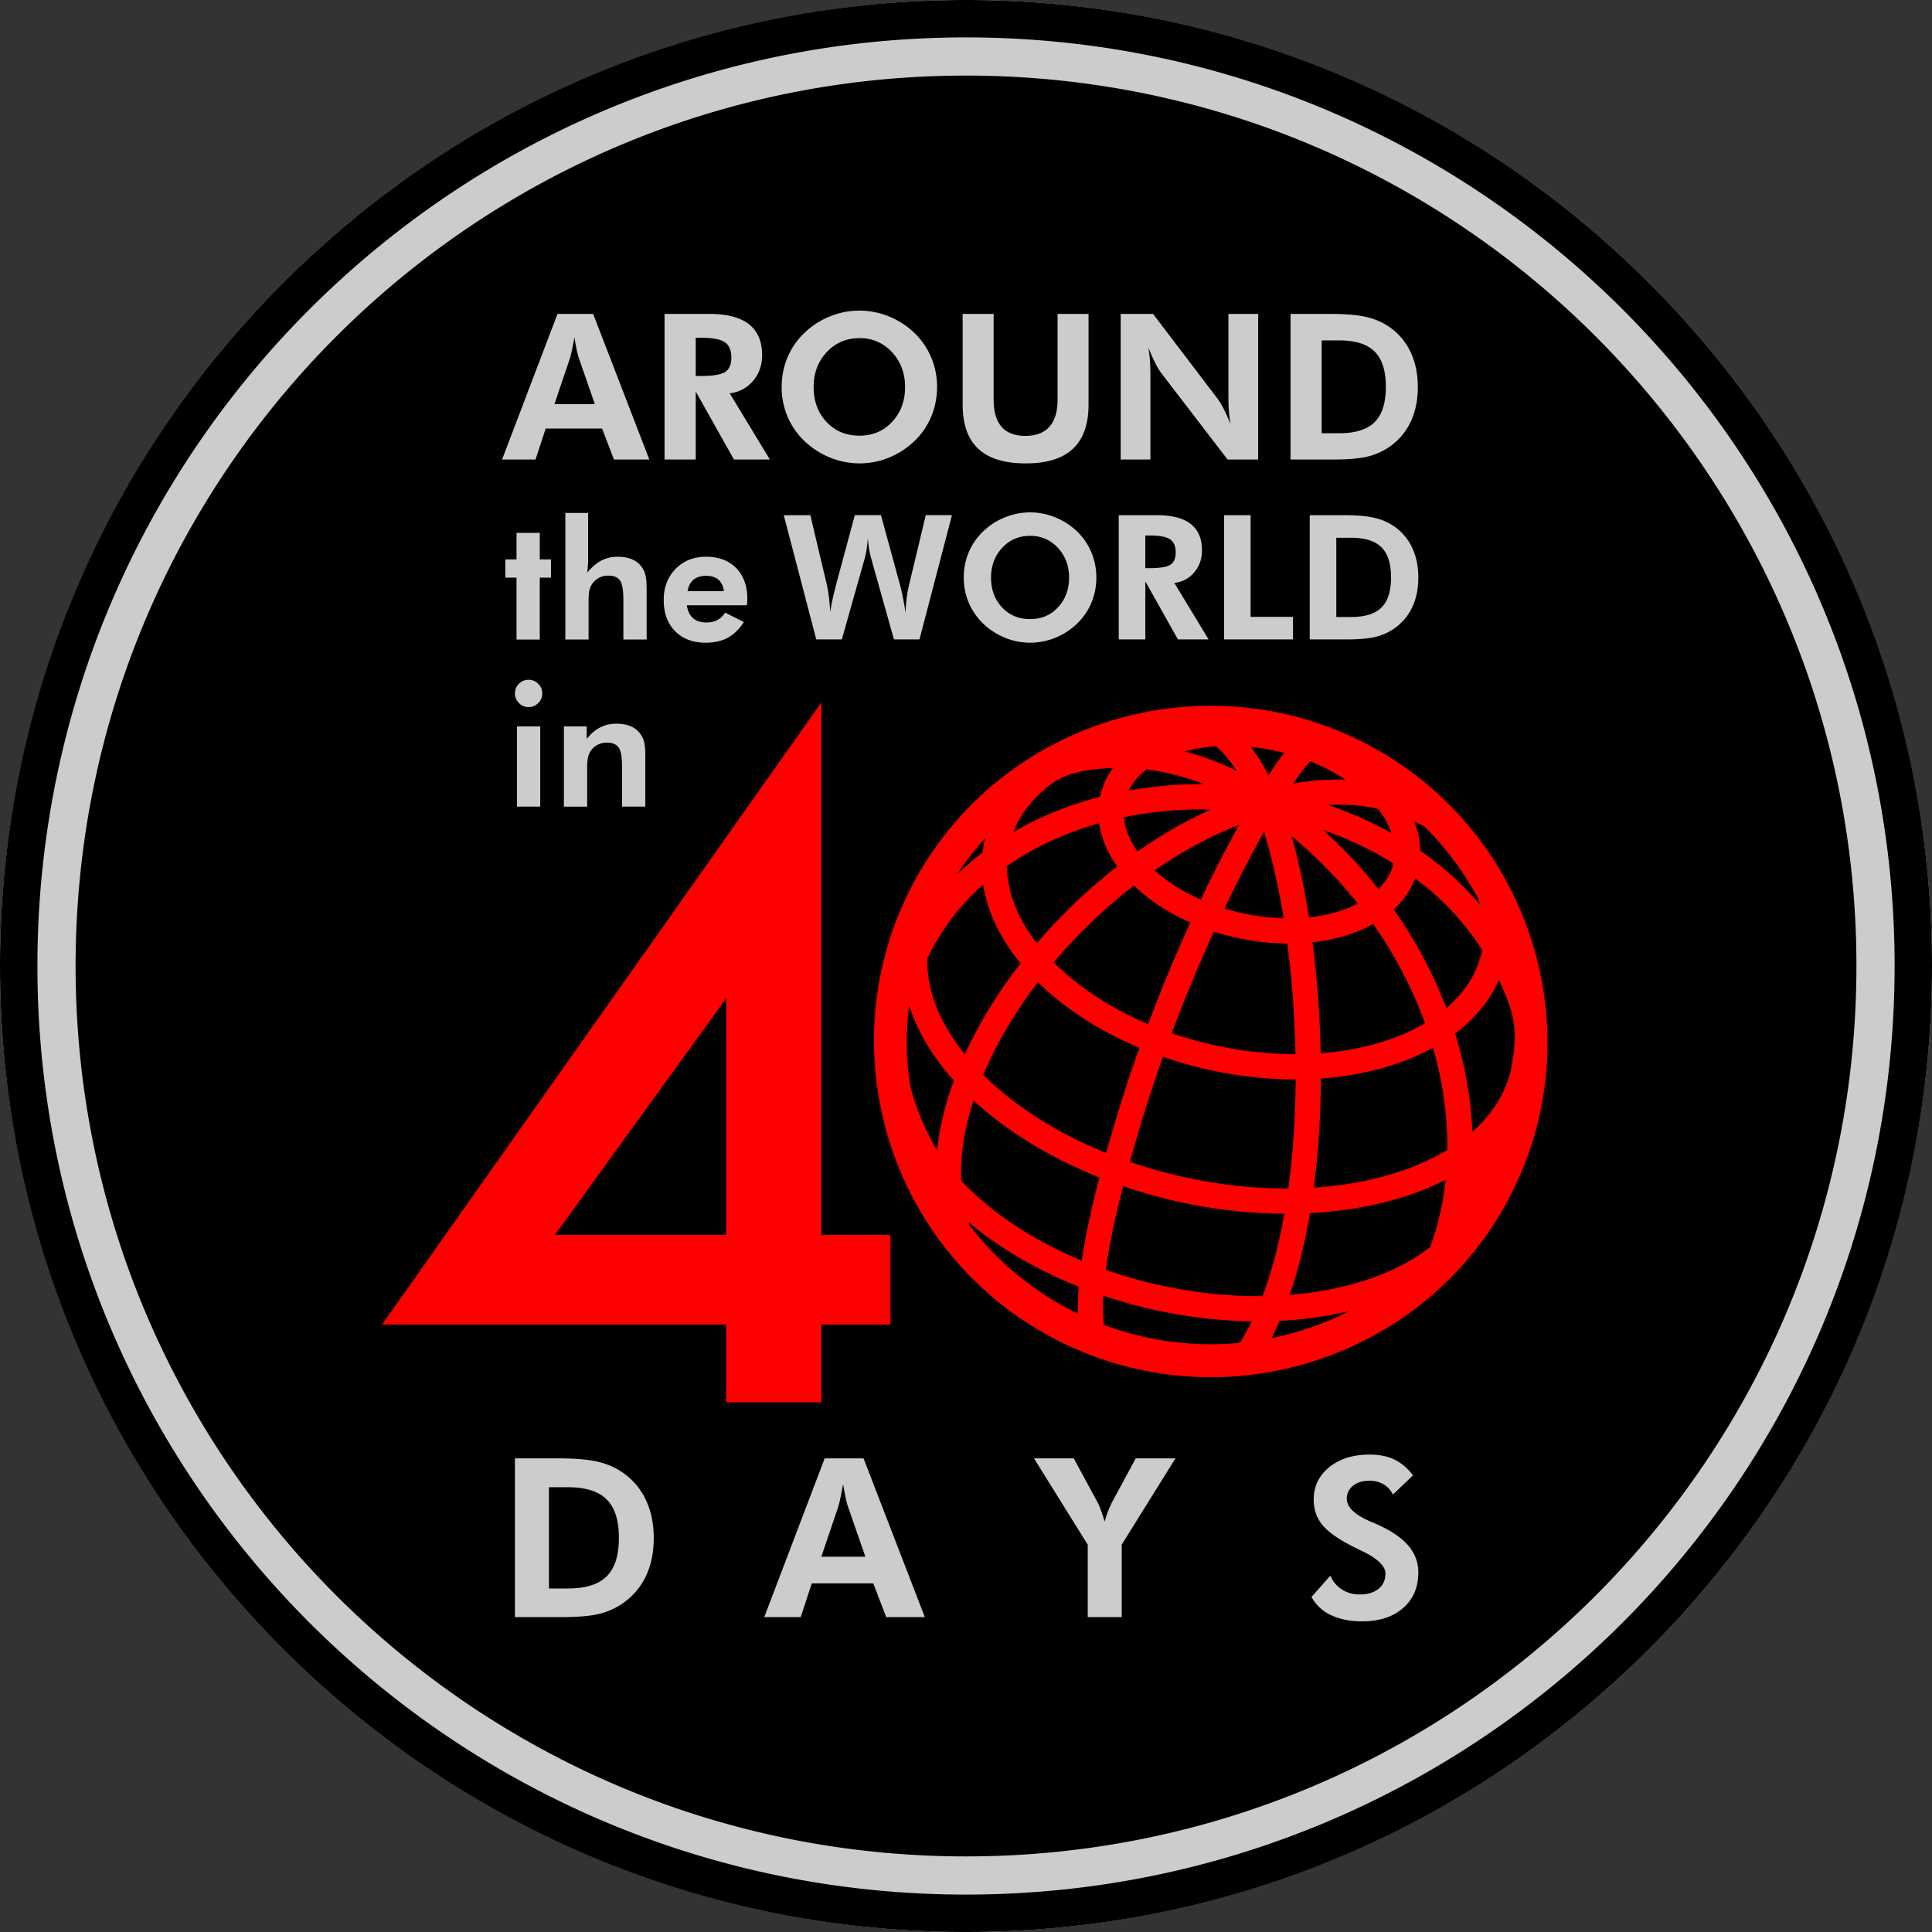 <svg class="{{ include.class }}" viewBox="0 0 100 100" xmlns="http://www.w3.org/2000/svg">
  <rect x="0" y="0" width="100" height="100" fill="#333333" stroke="none"/>
  <g fill="none" fill-rule="evenodd">
    <circle fill="rgba(255,255,255,0.75)" fill-rule="nonzero" cx="50" cy="50" r="50"/>
    <path fill="#000" d="M100 50c0-27.614-22.385-50-50-50C22.386 0 0 22.386 0 50s22.386 50 50 50 50-22.386 50-50zM28.413 82.22h.977c.919 0 1.591-.209 2.011-.628.422-.42.633-1.083.633-1.993 0-.907-.211-1.57-.633-1.988-.42-.423-1.092-.633-2.01-.633h-.978v5.242zm-1.76 1.482v-8.218h2.242c.884 0 1.58.06 2.086.185.51.123.957.33 1.341.617.5.37.876.838 1.131 1.4.256.564.385 1.206.385 1.924 0 .73-.13 1.376-.393 1.94a3.547 3.547 0 0 1-1.149 1.394 3.71 3.71 0 0 1-1.25.582c-.458.117-1.128.176-2.01.176h-2.383zm18.139-3.126l-.921-2.656a4.358 4.358 0 0 1-.1-.403 13.967 13.967 0 0 1-.13-.703c-.048.266-.096.505-.14.715a4.6 4.6 0 0 1-.102.424l-.887 2.623h2.28zm-5.234 3.126l3.128-8.218h2.01l3.173 8.218H45.87l-.668-1.747h-3.185l-.572 1.747h-1.887zm16.743 0v-3.75l-2.782-4.468h2.057l1.219 2.25c.06.114.123.256.186.428.063.173.128.369.198.594a5.145 5.145 0 0 1 .398-1.034l1.209-2.238h2.055L58.06 79.95v3.751H56.3zm11.582-1.044l.979-1.105c.124.302.32.542.595.717.273.174.579.26.92.26.41 0 .736-.098.975-.291.24-.196.358-.458.358-.788 0-.389-.398-.776-1.194-1.162a18.353 18.353 0 0 1-.61-.304c-.72-.373-1.216-.74-1.494-1.097-.277-.357-.415-.782-.415-1.277 0-.677.27-1.233.805-1.67.536-.435 1.234-.652 2.09-.652.496 0 .926.085 1.287.26.36.175.68.446.958.816l-1.04.992a1.273 1.273 0 0 0-.49-.536 1.456 1.456 0 0 0-.735-.177c-.35 0-.63.086-.842.26a.838.838 0 0 0-.32.677c0 .436.421.832 1.267 1.192.168.07.296.126.386.168.696.318 1.211.677 1.546 1.078.335.4.503.858.503 1.37 0 .771-.263 1.386-.79 1.844-.525.458-1.231.688-2.119.688-.628 0-1.167-.11-1.617-.326a2.177 2.177 0 0 1-1.003-.937zM29.187 41.75v-4.153h1.18v.65c.218-.27.45-.468.7-.597.25-.129.528-.192.833-.192.32 0 .591.055.81.163.22.109.39.273.518.496.062.115.107.247.133.391.028.147.04.374.04.684V41.75h-1.204v-2.055c0-.51-.06-.848-.179-1.012-.118-.163-.322-.245-.61-.245-.166 0-.32.034-.459.104a.961.961 0 0 0-.508.632 2.52 2.52 0 0 0-.049.582v1.995h-1.205zm-2.43 0v-4.153h1.206v4.153h-1.206zm-.104-5.86c0-.193.07-.357.207-.496a.678.678 0 0 1 .496-.208.69.69 0 0 1 .502.205c.14.137.209.304.209.499a.677.677 0 0 1-.21.501.687.687 0 0 1-.5.208.67.67 0 0 1-.497-.212.694.694 0 0 1-.207-.497zm.082-2.788v-3.204h-.58v-.943h.58V27.58h1.204v1.376h.579v.943h-.58v3.204h-1.203zm2.527 0V26.55h1.178v2.33a4.897 4.897 0 0 1-.05.76c.247-.29.495-.5.745-.63a1.8 1.8 0 0 1 .835-.192c.32 0 .593.055.812.164.222.11.393.273.514.493.062.116.107.247.132.391.028.145.042.373.042.682V33.102h-1.204V31.05c0-.51-.06-.847-.177-1.01-.119-.163-.322-.246-.61-.246-.165 0-.318.035-.458.104a.955.955 0 0 0-.348.294.933.933 0 0 0-.158.339c-.034.126-.05.32-.05.58V33.101h-1.203zM37.47 30.6c-.033-.262-.129-.46-.286-.595-.155-.134-.368-.2-.64-.2-.268 0-.485.066-.647.2-.162.134-.265.333-.31.595h1.883zm1.19.728h-3.111c.047.298.154.522.325.67.169.147.398.222.688.222.22 0 .41-.042.57-.128.16-.083.292-.212.4-.383l.968.485c-.225.362-.5.632-.82.809-.321.176-.703.263-1.145.263-.67 0-1.202-.2-1.594-.6-.392-.4-.587-.937-.587-1.613 0-.651.205-1.187.614-1.606.41-.42.935-.63 1.575-.63.66 0 1.18.197 1.565.59.382.394.574.93.574 1.608a4.702 4.702 0 0 1-.022.313zm6.938-4.663l.954 3.489c.061.221.119.46.17.714.053.256.102.541.15.857a7.71 7.71 0 0 1 .059-.788c.033-.26.084-.522.151-.783l.836-3.489h1.356l-1.682 6.431H46.27l-1.152-4.103a4.858 4.858 0 0 1-.197-1.16 7.762 7.762 0 0 1-.068.617 4.748 4.748 0 0 1-.12.543l-1.16 4.103H42.25l-1.683-6.43h1.376l.847 3.57c.047.205.085.427.115.666.028.237.051.499.065.779.056-.372.157-.843.308-1.414l.021-.092.946-3.51h1.353zm11.149 3.23c0 .46-.086.894-.257 1.303a3.203 3.203 0 0 1-.74 1.08 3.51 3.51 0 0 1-2.429.988 3.41 3.41 0 0 1-1.151-.198 3.614 3.614 0 0 1-1.035-.575 3.296 3.296 0 0 1-.928-1.154 3.295 3.295 0 0 1-.323-1.445c0-.463.086-.896.255-1.303.169-.404.418-.765.746-1.082a3.458 3.458 0 0 1 1.121-.728c.426-.173.866-.26 1.315-.26.448 0 .885.087 1.308.26a3.52 3.52 0 0 1 1.121.728c.325.317.572.678.741 1.085.17.407.256.84.256 1.3zm-3.426 2.149c.584 0 1.065-.204 1.444-.613.379-.408.57-.92.57-1.535 0-.61-.192-1.121-.577-1.537a1.88 1.88 0 0 0-1.437-.624c-.583 0-1.066.207-1.449.623-.385.413-.576.926-.576 1.538 0 .62.189 1.134.567 1.539.377.407.865.609 1.458.609zm9.234 1.052H60.97l-1.688-3.003v3.003h-1.376v-6.43h1.97c.78 0 1.366.15 1.756.455.387.302.582.76.582 1.369 0 .442-.134.82-.4 1.133-.265.314-.609.498-1.03.55l1.772 2.923zm-3.274-3.688h.207c.555 0 .922-.061 1.1-.183.179-.12.267-.332.267-.634 0-.316-.096-.541-.288-.674-.19-.133-.55-.2-1.079-.2h-.207v1.691zm4.075 3.688v-6.43h1.375v5.261h2.195v1.17h-3.57zm5.811-1.16h.764c.72 0 1.246-.163 1.575-.492.33-.329.494-.847.494-1.56 0-.707-.165-1.227-.494-1.554-.33-.331-.855-.496-1.575-.496h-.764v4.102zm-1.376 1.16v-6.43h1.754c.691 0 1.234.047 1.632.145.398.096.748.258 1.05.482.39.29.685.656.884 1.096.201.44.3.943.3 1.505 0 .57-.1 1.076-.306 1.517a2.788 2.788 0 0 1-.9 1.092c-.293.21-.619.362-.977.454-.359.093-.883.14-1.574.14H67.79zm-.993-9.311v-7.537h2.055c.81 0 1.448.056 1.914.17.467.113.876.303 1.23.565.456.34.802.77 1.036 1.285.235.517.353 1.106.353 1.764 0 .669-.12 1.261-.361 1.778-.24.517-.591.944-1.053 1.279a3.393 3.393 0 0 1-1.146.533c-.42.108-1.035.163-1.844.163h-2.184zm1.612-1.36h.897c.843 0 1.46-.191 1.844-.577.386-.384.58-.992.58-1.827 0-.83-.194-1.438-.58-1.823-.384-.387-1.001-.58-1.844-.58h-.897v4.807zm-10.403 1.36v-7.537h1.674l3.337 4.386c.094.123.2.298.316.522.113.225.233.49.359.797a6.498 6.498 0 0 1-.083-.665c-.019-.219-.027-.495-.027-.824v-4.216h1.54v7.537H63.54l-3.43-4.47a3.262 3.262 0 0 1-.312-.521 10.659 10.659 0 0 1-.36-.807c.036.218.064.436.08.657.019.223.027.5.027.837v4.304h-1.54zm-1.665-7.537v4.692c0 1.021-.27 1.785-.809 2.29-.54.504-1.35.755-2.436.755-1.102 0-1.921-.251-2.461-.756-.54-.504-.809-1.268-.809-2.29v-4.691h1.603v4.44c0 .621.137 1.088.41 1.403.277.315.686.47 1.233.47.548 0 .963-.157 1.245-.474.281-.316.422-.781.422-1.4v-4.44h1.602zM44.487 22.55c.683 0 1.247-.238 1.692-.718.444-.478.668-1.077.668-1.8 0-.712-.226-1.313-.675-1.8a2.2 2.2 0 0 0-1.685-.73c-.683 0-1.249.241-1.699.728-.45.485-.675 1.086-.675 1.803 0 .728.222 1.33.665 1.804.442.476 1.013.713 1.71.713zm4.014-2.52c0 .54-.1 1.05-.3 1.53-.202.48-.49.903-.867 1.266-.39.374-.832.66-1.324.86a4.025 4.025 0 0 1-2.872.064 4.183 4.183 0 0 1-1.212-.673 3.832 3.832 0 0 1-1.09-1.353 3.872 3.872 0 0 1-.377-1.693c0-.542.1-1.05.299-1.526a3.75 3.75 0 0 1 .875-1.269 4.033 4.033 0 0 1 1.313-.854 4.028 4.028 0 0 1 3.073 0c.496.202.933.486 1.315.854.38.37.67.794.868 1.272.199.477.3.984.3 1.523zm-12.49-.568h.243c.65 0 1.08-.072 1.289-.214.209-.143.312-.391.312-.743 0-.371-.112-.634-.337-.79-.223-.157-.645-.235-1.264-.235h-.243v1.982zm3.836 4.322h-1.858l-1.978-3.52v3.52h-1.614v-7.537h2.31c.915 0 1.6.177 2.057.534.455.356.683.888.683 1.604 0 .518-.156.96-.467 1.328-.313.37-.715.583-1.209.645l2.076 3.426zm-13.86 0l2.87-7.537H30.7l2.909 7.537h-1.832l-.613-1.603h-2.92l-.525 1.603h-1.731zm4.8-2.867l-.844-2.436a4.761 4.761 0 0 1-.092-.37c-.038-.175-.077-.39-.118-.645a24.18 24.18 0 0 1-.13.657 4.674 4.674 0 0 1-.092.39l-.813 2.404h2.09zM98.065 50c0-26.545-21.52-48.064-48.064-48.064C23.455 1.936 1.937 23.456 1.937 50S23.455 98.063 50 98.063c26.544 0 48.064-21.518 48.064-48.063zm-1.976 0C96.088 24.546 75.454 3.912 50 3.912S3.913 24.546 3.913 50c0 25.453 20.633 46.087 46.087 46.087 25.453 0 46.088-20.634 46.088-46.087z" />
    <path fill="red" d="M42.515 36.357v27.565h3.575v4.637h-3.575v4.025h-4.927v-4.025H19.776l22.739-32.202zM28.72 63.922h8.868V51.677L28.72 63.922zm29.55-26.83c4.3-1.111 9.03-.6 13.16 1.8l.1.055a17.397 17.397 0 0 1 8 10.61c1.12 4.283.614 8.99-1.774 13.099l-.042.077c-2.43 4.122-6.331 6.877-10.658 7.992A17.44 17.44 0 0 1 53.9 68.92l-.088-.049a17.353 17.353 0 0 1-8.007-10.603c-1.12-4.298-.61-9.02 1.794-13.132l.026-.042c2.43-4.128 6.323-6.888 10.645-8.003zm.152 3.827a21.199 21.199 0 0 1 3.89-.331 13.046 13.046 0 0 0-2.36-.673l-.602-.091a3.202 3.202 0 0 0-.928 1.095zm.461 3.154a23.645 23.645 0 0 1 3.775-2.17 19.874 19.874 0 0 0-4.49.397c.056.595.306 1.199.715 1.773zm-5.213 4.75a28.35 28.35 0 0 1 4.16-3.974c-.508-.708-.834-1.467-.942-2.236a16.624 16.624 0 0 0-3.246 1.287c-.528.279-1.037.587-1.52.922.003 1.35.56 2.727 1.548 4.001zm-1.43 1.82l.584-.783c-1.044-1.275-1.719-2.661-1.935-4.07A11.803 11.803 0 0 0 48 49.613c-.042 1.667.66 3.375 1.938 4.96a23.657 23.657 0 0 1 2.303-3.93zm3.927 13.533c.194-1.037.45-2.129.738-3.23-2.583-1.03-4.81-2.411-6.512-3.982-.468 1.43-.699 2.835-.64 4.149.454.483.964.951 1.523 1.398 1.32 1.055 2.912 1.991 4.711 2.74l.18-1.075zm1.601-6.276a75.318 75.318 0 0 1 1.209-3.664c-2.095-.88-3.893-2.059-5.258-3.398l-.418.567c-.986 1.374-1.806 2.803-2.407 4.227l.14.137c1.587 1.537 3.717 2.896 6.216 3.909l.518-1.778zm4.386-11.335a67.734 67.734 0 0 1 1.98-3.868c-1.505.588-2.978 1.39-4.37 2.352.646.585 1.456 1.105 2.39 1.516zm-1.271 2.818l.72-1.632c-1.149-.512-2.141-1.172-2.914-1.917a27.018 27.018 0 0 0-4.146 3.979c1.25 1.254 2.92 2.363 4.884 3.195.461-1.228.95-2.444 1.456-3.625zm4.466 17.704c.487-1.29.858-2.731 1.129-4.263a26.004 26.004 0 0 1-5.514-.63l-.068-.016a26.552 26.552 0 0 1-2.758-.777 44.98 44.98 0 0 0-.687 3.015l-.004.02a25.87 25.87 0 0 0-.208 1.292c.862.303 1.763.562 2.698.772 1.86.418 3.689.607 5.412.587zM66.44 47.53c-.269-1.676-.615-3.196-1.015-4.466a65.04 65.04 0 0 0-2.042 3.96c.281.086.57.163.865.229l.025.006c.74.165 1.469.253 2.167.271zm.613 7.035a52.17 52.17 0 0 0-.422-5.726 12.589 12.589 0 0 1-2.64-.305l-.027-.006c-.39-.087-.77-.191-1.137-.31l-.74 1.677a86.219 86.219 0 0 0-1.44 3.581c.67.232 1.37.433 2.092.597l.104.02c1.446.323 2.863.474 4.21.472zm-.055 3.517c.039-.735.059-1.472.064-2.211a20.699 20.699 0 0 1-4.495-.499l-.121-.026a21.378 21.378 0 0 1-2.248-.643 73.056 73.056 0 0 0-1.176 3.569l-.543 1.865c.865.299 1.766.554 2.7.766l.066.014c1.87.416 3.703.608 5.436.6.153-1.116.257-2.27.317-3.435zm7.918 1.439a18.387 18.387 0 0 0-.747-5.29c-.513.283-1.067.532-1.657.746-1.242.45-2.643.74-4.143.847a49.452 49.452 0 0 1-.066 2.324 42.173 42.173 0 0 1-.3 3.324c1.652-.107 3.188-.403 4.55-.868a12.2 12.2 0 0 0 2.363-1.083zm-.893 5.026c.409-1.107.675-2.277.803-3.483a13.99 13.99 0 0 1-1.853.78c-1.544.524-3.292.85-5.166.948-.256 1.498-.602 2.926-1.053 4.23a17.893 17.893 0 0 0 2.633-.4c1.842-.425 3.432-1.133 4.636-2.075zM70.28 46.772a23.353 23.353 0 0 0-3.422-3.484c.35 1.232.654 2.653.896 4.193a7.906 7.906 0 0 0 1.826-.406 5.75 5.75 0 0 0 .7-.303zm3.478 6.19a21.889 21.889 0 0 0-2.686-5.133c-.326.182-.678.34-1.052.475a9.164 9.164 0 0 1-2.083.47c.236 1.817.384 3.766.423 5.744 1.344-.105 2.597-.367 3.707-.768.612-.22 1.177-.486 1.691-.787zm-1.629-8.268a18.171 18.171 0 0 0-3.65-1.734 24.55 24.55 0 0 1 2.87 3.057c.39-.383.659-.827.78-1.323zm1.748 1.264l-.623-.493a4.216 4.216 0 0 1-1.118 1.607 23.162 23.162 0 0 1 2.728 5.108c.925-.79 1.564-1.752 1.82-2.853l.034-.16a14.119 14.119 0 0 0-2.841-3.21zm-3.885-4.282a10.77 10.77 0 0 0-1.246-.007 20.13 20.13 0 0 1 3.284 1.447 4.344 4.344 0 0 0-.71-1.252 8.797 8.797 0 0 0-1.328-.188zm-2.715-1.607l-.34.487c.882-.149 1.783-.23 2.697-.205a9.934 9.934 0 0 0-1.815-.94c-.187.2-.367.422-.542.658zm-2.503-1.366c.316.418.612.894.883 1.423.182-.286.369-.566.567-.832l.247-.32-.397-.096c-.45-.101-.895-.172-1.332-.217l.032.042zm11.752 7.834a15.635 15.635 0 0 0-2.815-3.773.664.664 0 0 1-.136-.056l-.372-.192c.195.497.3 1.007.306 1.519.42.29.822.596 1.206.918a15.616 15.616 0 0 1 1.901 1.884l-.09-.3zm1.697 5.779a14.202 14.202 0 0 0-.639-1.586c-.477 1.07-1.256 2-2.268 2.763.524 1.691.824 3.403.895 5.085 1.009-.889 1.7-1.958 1.984-3.173.178-.92.34-1.894.028-3.089zm-12.41 16.945a15.855 15.855 0 0 0 4.04-1.405l-.173.042c-1.078.25-2.236.41-3.446.47a16.62 16.62 0 0 1-.421.893zm-8.673-.686a15.683 15.683 0 0 0 7.04.928c.216-.35.42-.719.609-1.11a25.121 25.121 0 0 1-5.138-.617 25.352 25.352 0 0 1-2.543-.712 8.698 8.698 0 0 0 .032 1.511zm-6.974-5.173a15.593 15.593 0 0 0 4.502 3.99l.088.05c.34.2.685.384 1.034.552-.014-.437.003-.905.042-1.398-2.054-.818-3.875-1.87-5.371-3.066l-.314-.257a.672.672 0 0 1 .019.129zm-3.111-11.363c-.162 1.38-.179 2.777.063 4.13.146.813.817 2.484 1.386 3.364.123-1.174.423-2.385.87-3.602-1.095-1.225-1.89-2.543-2.32-3.892zm3.925-8.643a15.4 15.4 0 0 0-1.447 1.868c.415-.404.856-.783 1.32-1.136.024-.214.06-.428.107-.642l.02-.09zm2.816-2.29c-.307.29-.576.605-.805.938-.221.32-.403.662-.542 1.021l.584-.324a18.137 18.137 0 0 1 3.903-1.496l.007-.04a3.907 3.907 0 0 1 .662-1.453c-.816.035-1.56.103-2.268.353-.65.229-1.047.53-1.541 1zm10.219-1.208l-.286-.406a6.197 6.197 0 0 0-.78-.865c-.572.04-1.114.13-1.617.264.9.244 1.795.584 2.683 1.007z" />
  </g>
</svg>
